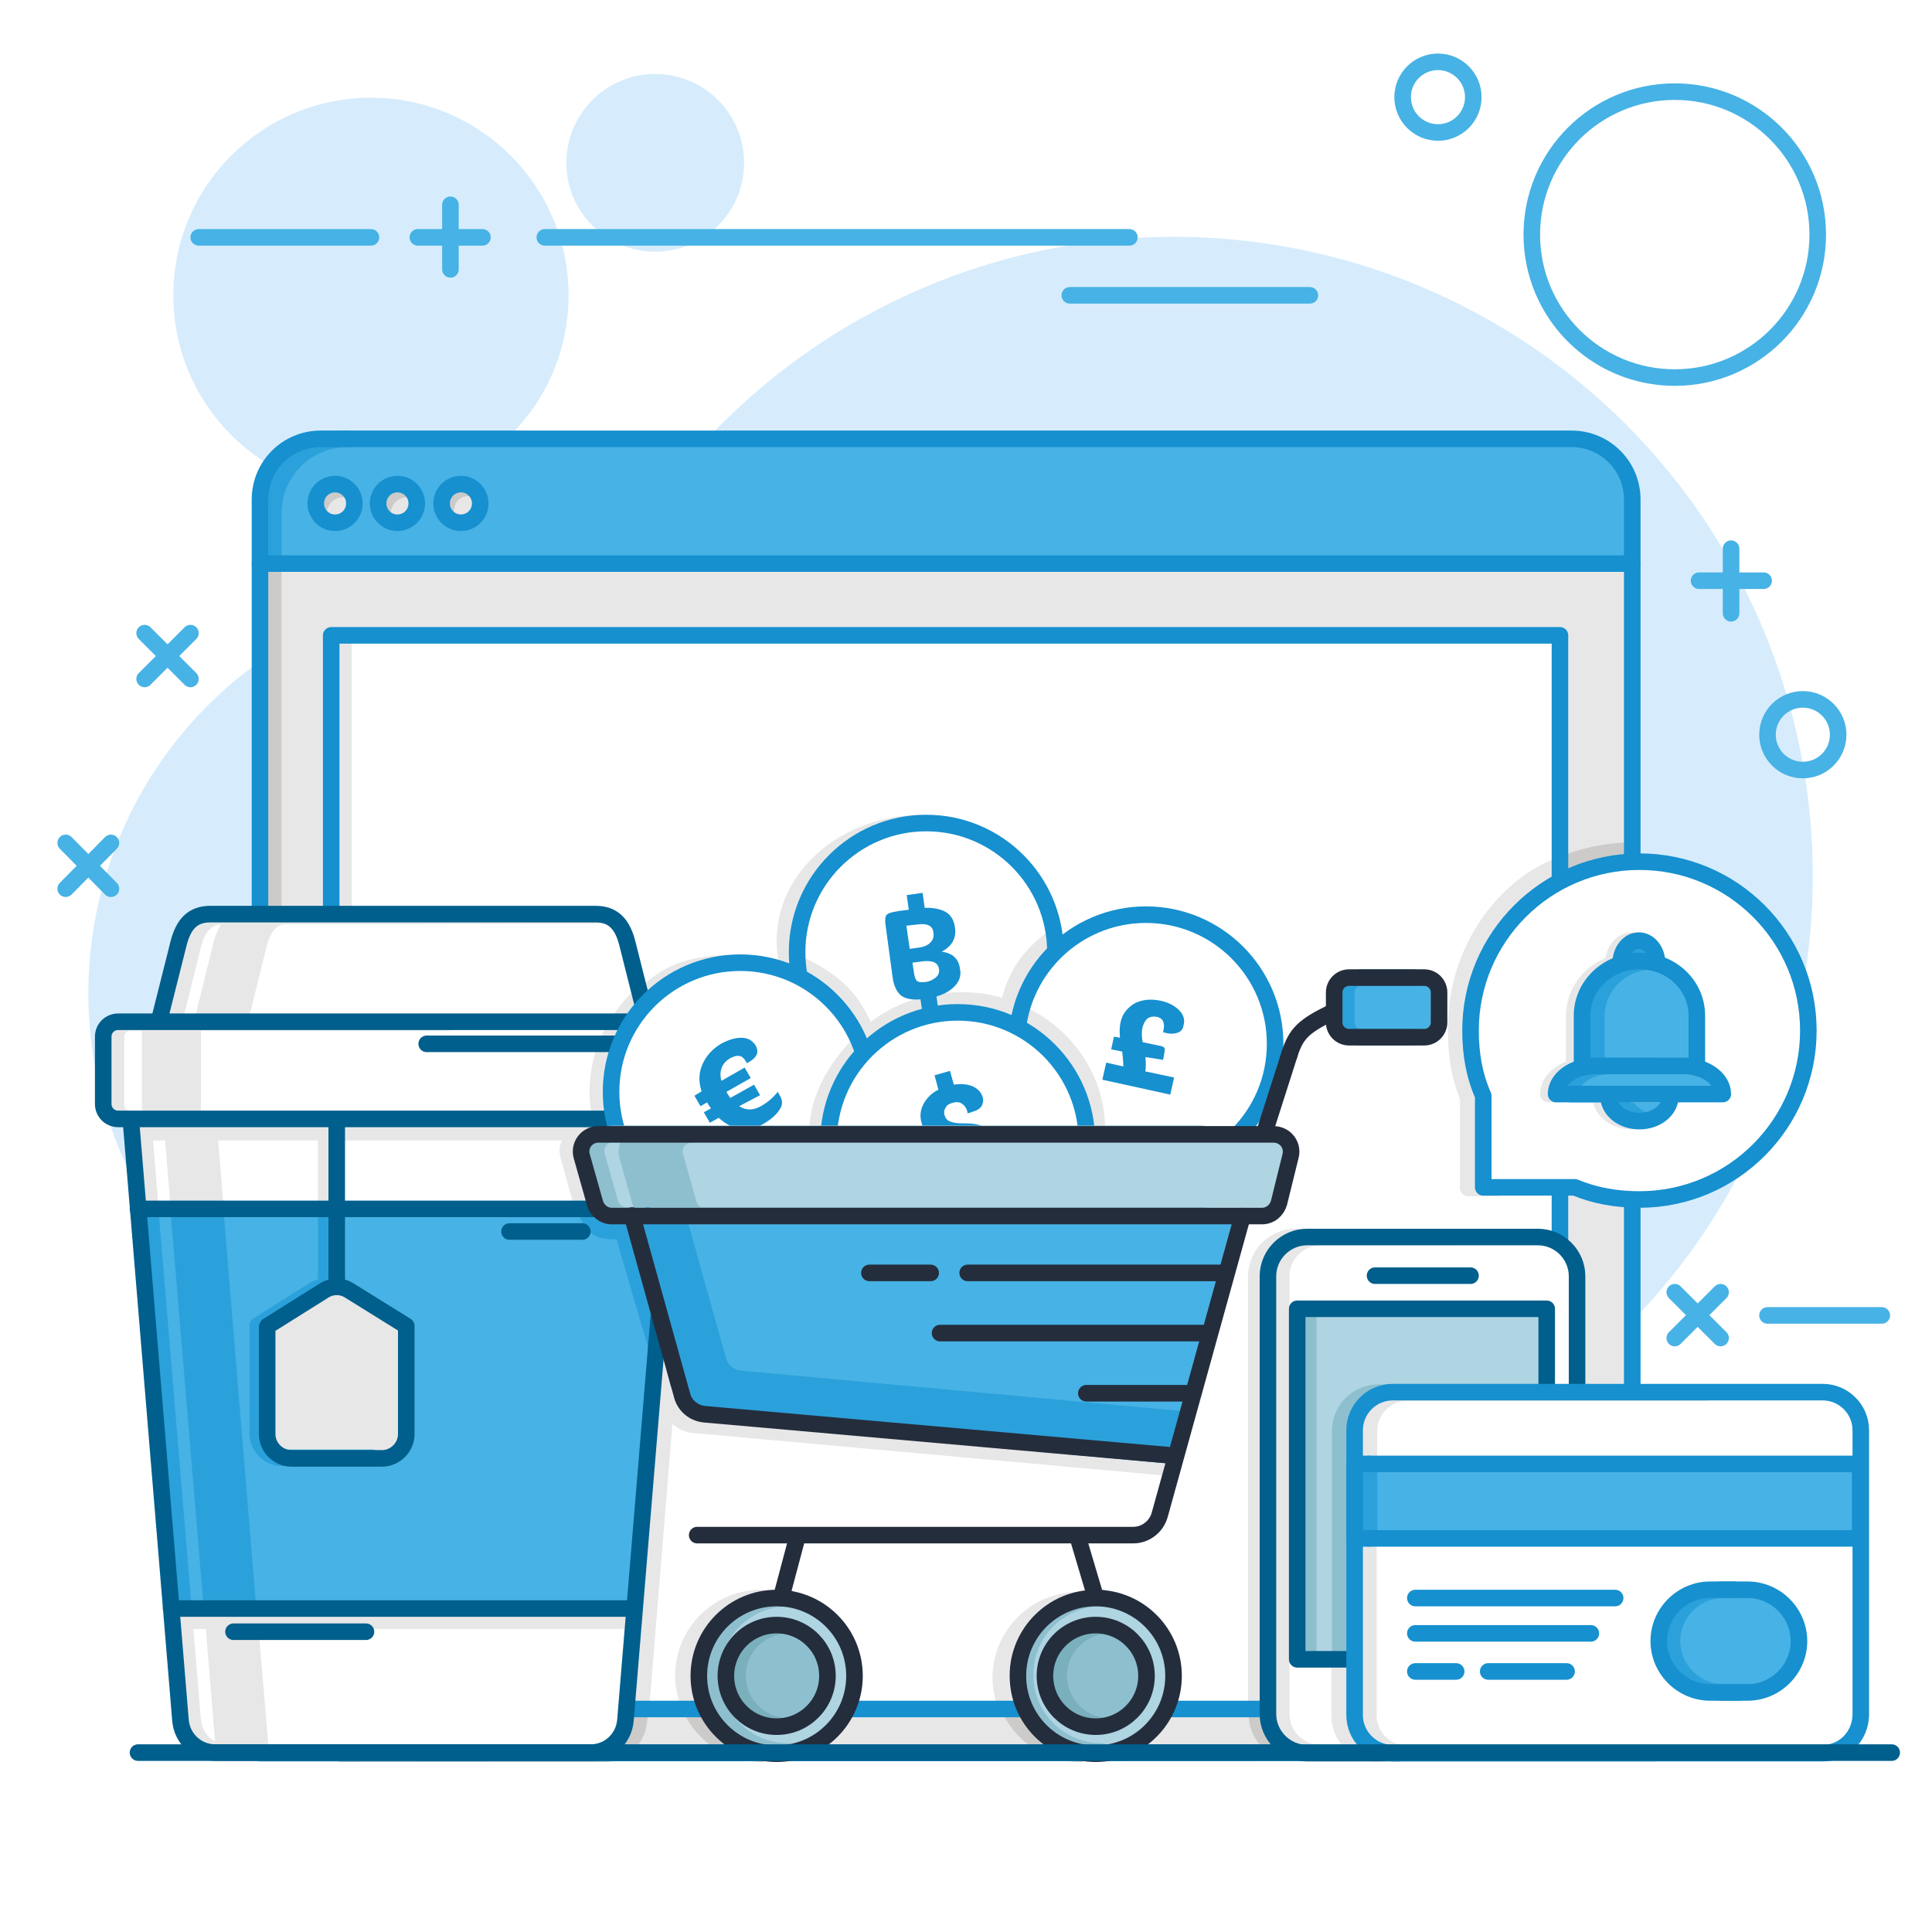 <svg viewBox="0 0 350 350" id="index-ico2" width="100%" height="100%">
<g id="фон">
<rect fill="#FFFFFF" width="350" height="350"></rect>
</g>
<g id="пятно">
<circle fill="#D6ECFC" cx="212.6" cy="158.7" r="115.8"></circle>
<circle fill="#D6ECFC" cx="89.8" cy="180" r="73.8"></circle>
<circle fill="#D6ECFC" cx="67.2" cy="53.5" r="35.8"></circle>
<circle fill="#D6ECFC" cx="118.7" cy="29.5" r="16.1"></circle>
</g>
<g id="элементы">
<line fill="none" stroke="#47B2E5" stroke-width="3" stroke-linecap="round" stroke-linejoin="round" stroke-miterlimit="10" x1="303.4" y1="234.1" x2="311.7" y2="242.4"></line>
<line fill="none" stroke="#47B2E5" stroke-width="3" stroke-linecap="round" stroke-linejoin="round" stroke-miterlimit="10" x1="303.4" y1="242.4" x2="311.7" y2="234.1"></line>
<line fill="none" stroke="#47B2E5" stroke-width="3" stroke-linecap="round" stroke-linejoin="round" stroke-miterlimit="10" x1="320.2" y1="238.3" x2="340.9" y2="238.3"></line>
<circle fill="none" stroke="#47B2E5" stroke-width="3" stroke-linecap="round" stroke-linejoin="round" stroke-miterlimit="10" cx="326.6" cy="133.1" r="6.4"></circle>
<circle fill="none" stroke="#47B2E5" stroke-width="3" stroke-linecap="round" stroke-linejoin="round" stroke-miterlimit="10" cx="260.5" cy="17.6" r="6.4"></circle>
<line fill="none" stroke="#47B2E5" stroke-width="3" stroke-linecap="round" stroke-linejoin="round" stroke-miterlimit="10" x1="87.4" y1="43" x2="75.7" y2="43"></line>
<line fill="none" stroke="#47B2E5" stroke-width="3" stroke-linecap="round" stroke-linejoin="round" stroke-miterlimit="10" x1="81.6" y1="48.8" x2="81.6" y2="37.1"></line>
<line fill="none" stroke="#47B2E5" stroke-width="3" stroke-linecap="round" stroke-linejoin="round" stroke-miterlimit="10" x1="319.5" y1="105.2" x2="307.8" y2="105.2"></line>
<line fill="none" stroke="#47B2E5" stroke-width="3" stroke-linecap="round" stroke-linejoin="round" stroke-miterlimit="10" x1="313.6" y1="111.1" x2="313.6" y2="99.4"></line>
<line fill="none" stroke="#47B2E5" stroke-width="3" stroke-linecap="round" stroke-linejoin="round" stroke-miterlimit="10" x1="67.2" y1="43" x2="36" y2="43"></line>
<line fill="none" stroke="#47B2E5" stroke-width="3" stroke-linecap="round" stroke-linejoin="round" stroke-miterlimit="10" x1="98.7" y1="43" x2="204.6" y2="43"></line>
<line fill="none" stroke="#47B2E5" stroke-width="3" stroke-linecap="round" stroke-linejoin="round" stroke-miterlimit="10" x1="193.8" y1="53.5" x2="237.3" y2="53.5"></line>
<line fill="none" stroke="#47B2E5" stroke-width="3" stroke-linecap="round" stroke-linejoin="round" stroke-miterlimit="10" x1="11.9" y1="152.7" x2="20.1" y2="161"></line>
<line fill="none" stroke="#47B2E5" stroke-width="3" stroke-linecap="round" stroke-linejoin="round" stroke-miterlimit="10" x1="11.9" y1="161" x2="20.1" y2="152.7"></line>
<line fill="none" stroke="#47B2E5" stroke-width="3" stroke-linecap="round" stroke-linejoin="round" stroke-miterlimit="10" x1="26.2" y1="114.7" x2="34.5" y2="123"></line>
<line fill="none" stroke="#47B2E5" stroke-width="3" stroke-linecap="round" stroke-linejoin="round" stroke-miterlimit="10" x1="26.2" y1="123" x2="34.5" y2="114.7"></line>
<circle fill="none" stroke="#47B2E5" stroke-width="3" stroke-linecap="round" stroke-linejoin="round" stroke-miterlimit="10" cx="303.4" cy="42.5" r="25.9"></circle>
</g>
<g id="страница_цвет">
<path fill="#FFFFFF" d="M295.6,317.2l-248.6,0.1V90.1c0-6.1,4.9-11,11-11h226.6c6.1,0,11,4.9,11,11V317.2z"></path>
<polygon fill="#47B2E5" points="63.2,79.1 52.5,81.2 48.3,83.9 47.1,92.8 47.1,102.1 295.6,102.1 295.6,86.3 292.2,82.2
		287.4,79.5 282.6,79.5 	"></polygon>
<circle fill="#E8E7E8" cx="60.7" cy="91.2" r="3.8"></circle>
<circle fill="#E8E7E8" cx="72" cy="91.2" r="3.8"></circle>
<circle fill="#E8E7E8" cx="83.5" cy="91.2" r="3.8"></circle>
<rect x="47.1" y="102.1" fill="#E8E7E8" width="248.6" height="215.1"></rect>
<rect x="60.7" y="115.1" fill="#FFFFFF" width="221.9" height="194.9"></rect>
<line fill="none" stroke="#CCCBC9" stroke-width="3" stroke-linecap="round" stroke-linejoin="round" stroke-miterlimit="10" x1="49.5" y1="165.3" x2="49.5" y2="102.5"></line>
<line fill="none" stroke="#2BA1DB" stroke-width="3" stroke-linecap="round" stroke-linejoin="round" stroke-miterlimit="10" x1="49.5" y1="100.8" x2="49.5" y2="93"></line>
<path fill="none" stroke="#2BA1DB" stroke-width="3" stroke-linecap="round" stroke-linejoin="round" stroke-miterlimit="10" d="
		M49.5,93c0-7.5,6-13.5,13.5-13.5"></path>
<path fill="none" stroke="#CCCBC9" stroke-width="3" stroke-linecap="round" stroke-linejoin="round" stroke-miterlimit="10" d="
		M57.7,93c0-2.4,2-4.4,4.4-4.4"></path>
<path fill="none" stroke="#CCCBC9" stroke-width="3" stroke-linecap="round" stroke-linejoin="round" stroke-miterlimit="10" d="
		M69.3,93c0-2.4,2-4.4,4.4-4.4"></path>
<path fill="none" stroke="#CCCBC9" stroke-width="3" stroke-linecap="round" stroke-linejoin="round" stroke-miterlimit="10" d="
		M80.8,92.3c0-2.2,1.8-3.9,3.9-3.9"></path>
<line fill="none" stroke="#E8E7E8" stroke-width="3" stroke-linecap="round" stroke-linejoin="round" stroke-miterlimit="10" x1="62.2" y1="115.1" x2="62.2" y2="165.3"></line>
<path fill="none" stroke="#E8E7E8" stroke-width="3" stroke-linecap="round" stroke-linejoin="round" stroke-miterlimit="10" d="
		M227.6,309v-77.8c0-3.9,3.2-7.1,7.1-7.1h25.9"></path>
<path fill="none" stroke="#CCCBC9" stroke-width="3" stroke-linecap="round" stroke-linejoin="round" stroke-miterlimit="10" d="
		M231.5,316.8c-2.3-1.2-3.8-3.6-3.8-6.3"></path>
<path fill="none" stroke="#E8E7E8" stroke-width="3" stroke-linecap="round" stroke-linejoin="round" stroke-miterlimit="10" d="
		M211,265.8l-85.4-7.7c-1.9-0.2-3.5-1.5-4-3.3l-2.2-7.9"></path>
<path fill="none" stroke="#E8E7E8" stroke-width="3" stroke-linecap="round" stroke-linejoin="round" stroke-miterlimit="10" d="
		M124.8,308.7c-0.6-1.6-1-3.3-1-5.1c0-7.8,6.3-14.1,14.1-14.1"></path>
<path fill="none" stroke="#E8E7E8" stroke-width="3" stroke-linecap="round" stroke-linejoin="round" stroke-miterlimit="10" d="
		M182.3,309.1c-0.6-1.6-1-3.3-1-5.1c0-7.8,6.3-14.1,14.1-14.1"></path>
<path fill="none" stroke="#CCCBC9" stroke-width="3" stroke-linecap="round" stroke-linejoin="round" stroke-miterlimit="10" d="
		M138,317.7c-5.7,0-10.5-3.3-12.8-8.1"></path>
<path fill="none" stroke="#CCCBC9" stroke-width="3" stroke-linecap="round" stroke-linejoin="round" stroke-miterlimit="10" d="
		M195.7,317.7c-5.5,0-10.2-3.1-12.5-7.6"></path>
<path fill="none" stroke="#E8E7E8" stroke-width="3" stroke-linecap="round" stroke-linejoin="round" stroke-miterlimit="10" d="
		M116.2,180.8c5-5.1,9.7-6.4,18-6.3"></path>
<path fill="none" stroke="#E8E7E8" stroke-width="3" stroke-linecap="round" stroke-linejoin="round" stroke-miterlimit="10" d="
		M142.2,170.4c0,3,0.6,5.4,1.4,5.4"></path>
<path fill="none" stroke="#E8E7E8" stroke-width="3" stroke-linecap="round" stroke-linejoin="round" stroke-miterlimit="10" d="
		M142.2,170.4c0-11.8,11.2-21.3,25-21.3"></path>
<line fill="none" stroke="#E8E7E8" stroke-width="3" stroke-linecap="round" stroke-linejoin="round" stroke-miterlimit="10" x1="271.1" y1="215.2" x2="266" y2="215.2"></line>
<line fill="none" stroke="#E8E7E8" stroke-width="3" stroke-linecap="round" stroke-linejoin="round" stroke-miterlimit="10" x1="266" y1="215.2" x2="266" y2="199"></line>
<path fill="none" stroke="#E8E7E8" stroke-width="3" stroke-linecap="round" stroke-linejoin="round" stroke-miterlimit="10" d="
		M263.8,186.1c0,7.1,1.1,9.6,2.2,12.9"></path>
<path fill="none" stroke="#E8E7E8" stroke-width="3" stroke-linecap="round" stroke-linejoin="round" stroke-miterlimit="10" d="
		M263.8,186.1c0-14.2,9-25.4,18.1-29"></path>
<path fill="none" stroke="#CCCBC9" stroke-width="3" stroke-linecap="round" stroke-linejoin="round" stroke-miterlimit="10" d="
		M283.1,156.7c2.1-1.1,7.4-2.6,12.6-2.6"></path>
<line fill="none" stroke="#E8E7E8" stroke-width="3" stroke-linecap="round" stroke-linejoin="round" stroke-miterlimit="10" x1="120.8" y1="252" x2="116.1" y2="309.5"></line>
<path fill="none" stroke="#CCCBC9" stroke-width="3" stroke-linecap="round" stroke-linejoin="round" stroke-miterlimit="10" d="
		M61.7,317.7h13.7h34c3.3,0,6-2.5,6.3-5.8l0.3-1.9"></path>
</g>
<g id="страница">
<path fill="none" stroke="#1690CF" stroke-width="3" stroke-linecap="round" stroke-linejoin="round" stroke-miterlimit="10" d="
		M295.7,317.5l-248.6,0.1V90.5c0-6.1,4.9-11,11-11h226.6c6.1,0,11,4.9,11,11V317.5z"></path>
<line fill="none" stroke="#1690CF" stroke-width="3" stroke-linecap="round" stroke-linejoin="round" stroke-miterlimit="10" x1="47.1" y1="102.1" x2="295.7" y2="102.1"></line>
<circle fill="none" stroke="#1690CF" stroke-width="3" stroke-linecap="round" stroke-linejoin="round" stroke-miterlimit="10" cx="60.7" cy="91.2" r="3.5"></circle>
<circle fill="none" stroke="#1690CF" stroke-width="3" stroke-linecap="round" stroke-linejoin="round" stroke-miterlimit="10" cx="72" cy="91.2" r="3.5"></circle>
<circle fill="none" stroke="#1690CF" stroke-width="3" stroke-linecap="round" stroke-linejoin="round" stroke-miterlimit="10" cx="83.5" cy="91.2" r="3.5"></circle>
<rect x="60" y="115.1" fill="none" stroke="#1690CF" stroke-width="3" stroke-linecap="round" stroke-linejoin="round" stroke-miterlimit="10" width="222.6" height="194.5"></rect>
</g>
<g id="стакан_цвет">
<path fill="#FFFFFF" d="M125.7,202.7H21.4c-1.5,0-2.7-1.2-2.7-2.7v-12.2c0-1.5,1.2-2.7,2.7-2.7h104.4c1.5,0,2.7,1.2,2.7,2.7v12.2
		C128.5,201.4,127.2,202.7,125.7,202.7z"></path>
<path fill="#FFFFFF" d="M28.8,184.7l3.5-13.9c0.9-3.7,2.6-5.5,5.8-5.5H73h34.9c3.2,0,4.9,1.8,5.8,5.5l3.5,13.9"></path>
<path fill="#FFFFFF" d="M23.7,202.7l9,108.9c0.3,3.3,3,5.8,6.3,5.8h34h34c3.3,0,6-2.5,6.3-5.8l9-108.9"></path>
<polyline fill="#47B2E5" points="25,221.2 25.8,218.9 119.2,218.8 120.8,221.2 115.1,290.3 112.8,291.6 32.3,291.6 30.5,288.8
		25,221.2 	"></polyline>
<polygon fill="#E8E7E8" points="50.2,239.1 48.5,241.2 48.5,260.4 49.8,262.4 54.2,264.4 70.5,263.8 72.5,262.8 73.6,259.8
		73,239.5 61,232.8 	"></polygon>
<path fill="none" stroke="#E8E7E8" stroke-width="3" stroke-linecap="round" stroke-linejoin="round" stroke-miterlimit="10" d="
		M31.7,184.3l3.2-12.9c0.9-3.7,2.6-5.5,5.8-5.5h34.9l33.4-0.1"></path>
<path fill="#E8E7E8" stroke="#E8E7E8" stroke-width="3" stroke-linecap="round" stroke-linejoin="round" stroke-miterlimit="10" d="
		M52.6,165.8c-3.2,0-4.9,1.8-5.8,5.5l-3.2,12.9h-6.7l3.2-12.9c0.9-3.7,2.6-5.5,5.8-5.5"></path>
<path fill="none" stroke="#E8E7E8" stroke-width="3" stroke-linecap="round" stroke-linejoin="round" stroke-miterlimit="10" d="
		M81.2,202.7l-57.5,0.1c-1.5,0-2.7-1.2-2.7-2.7v-12.2c0-1.5,1.2-2.7,2.7-2.7h57.5"></path>
<path fill="none" stroke="#E8E7E8" stroke-width="3" stroke-linecap="round" stroke-linejoin="round" stroke-miterlimit="10" d="
		M33.3,292.4l1.6,19.3c0.3,3.3,3,5.8,6.3,5.8h34"></path>
<line fill="none" stroke="#E8E7E8" stroke-width="3" stroke-linecap="round" stroke-linejoin="round" stroke-miterlimit="10" x1="25.9" y1="202.8" x2="27.2" y2="218.5"></line>
<polyline fill="#E8E7E8" stroke="#E8E7E8" stroke-width="3" stroke-linecap="round" stroke-linejoin="round" stroke-miterlimit="10" points="
		45.1,292.4 47.2,317.2 40.6,317.2 38.5,291.4 	"></polyline>
<polyline fill="#E8E7E8" stroke="#E8E7E8" stroke-width="3" stroke-linecap="round" stroke-linejoin="round" stroke-miterlimit="10" points="
		39,218.5 37.7,202.8 31.1,202.8 32.4,218.5 	"></polyline>
<polyline fill="#2BA1DB" stroke="#2BA1DB" stroke-width="3" stroke-linecap="round" stroke-linejoin="round" stroke-miterlimit="10" points="
		44.9,291.1 39,219.5 32.4,219.5 38.4,291.1 	"></polyline>
<line fill="none" stroke="#2BA1DB" stroke-width="3" stroke-linecap="round" stroke-linejoin="round" stroke-miterlimit="10" x1="27.2" y1="219.1" x2="33.2" y2="291.1"></line>
<path fill="none" stroke="#2BA1DB" stroke-width="3" stroke-linecap="round" stroke-linejoin="round" stroke-miterlimit="10" d="
		M67.4,264.1H51.1c-2.4,0-4.4-2-4.4-4.4v-19.4"></path>
<path fill="none" stroke="#2BA1DB" stroke-width="3" stroke-linecap="round" stroke-linejoin="round" stroke-miterlimit="10" d="
		M46.7,240.1l10.2-6.4c1-0.6,2.2-0.8,3.3-0.6"></path>
<line fill="none" stroke="#2BA1DB" stroke-width="3" stroke-linecap="round" stroke-linejoin="round" stroke-miterlimit="10" x1="59.1" y1="232.8" x2="59.1" y2="219.5"></line>
<line fill="none" stroke="#E8E7E8" stroke-width="3" stroke-linecap="round" stroke-linejoin="round" stroke-miterlimit="10" x1="59.1" y1="218.5" x2="59.1" y2="202.8"></line>
<line fill="none" stroke="#E8E7E8" stroke-width="3" stroke-linecap="round" stroke-linejoin="round" stroke-miterlimit="10" x1="24.2" y1="205.1" x2="107" y2="205.1"></line>
<line fill="none" stroke="#E8E7E8" stroke-width="3" stroke-linecap="round" stroke-linejoin="round" stroke-miterlimit="10" x1="32" y1="293.6" x2="114.5" y2="293.6"></line>
<path fill="none" stroke="#E8E7E8" stroke-width="3" stroke-linecap="round" stroke-linejoin="round" stroke-miterlimit="10" d="
		M109.4,204.8c-0.7-2.2-1.1-4.5-1.1-7c0-6.7,2.9-12.8,7.4-17.1"></path>
<path fill="none" stroke="#E8E7E8" stroke-width="3" stroke-linecap="round" stroke-linejoin="round" stroke-miterlimit="10" d="
		M114.1,205.4H106c-2.1,0-3.6,2-3,4l2.4,8.5"></path>
<path fill="none" stroke="#2BA1DB" stroke-width="3" stroke-linecap="round" stroke-linejoin="round" stroke-miterlimit="10" d="
		M119,244.2l-6.2-21.2h-1.8c-2.7,0-3.7-0.9-4.8-3.6"></path>
<polyline fill="#E8E7E8" stroke="#E8E7E8" stroke-width="3" stroke-linecap="round" stroke-linejoin="round" stroke-miterlimit="10" points="
		34.9,185.5 34.9,202.2 27.2,201.8 27.2,186 	"></polyline>
</g>
<g id="стакан">
<path fill="none" stroke="#005F8C" stroke-width="3" stroke-linecap="round" stroke-linejoin="round" stroke-miterlimit="10" d="
		M125.7,202.7H21.4c-1.5,0-2.7-1.2-2.7-2.7v-12.2c0-1.5,1.2-2.7,2.7-2.7h104.4c1.5,0,2.7,1.2,2.7,2.7V200
		C128.5,201.5,127.2,202.7,125.7,202.7z"></path>
<path fill="none" stroke="#005F8C" stroke-width="3" stroke-linecap="round" stroke-linejoin="round" stroke-miterlimit="10" d="
		M28.8,185l3.5-13.9c0.9-3.7,2.6-5.5,5.8-5.5H73h34.9c3.2,0,4.9,1.8,5.8,5.5l3.5,13.9"></path>
<path fill="none" stroke="#005F8C" stroke-width="3" stroke-linecap="round" stroke-linejoin="round" stroke-miterlimit="10" d="
		M23.7,202.8l9,108.9c0.3,3.3,3,5.8,6.3,5.8h34h34c3.3,0,6-2.5,6.3-5.8l9-108.9"></path>
<line fill="none" stroke="#005F8C" stroke-width="3" stroke-linecap="round" stroke-linejoin="round" stroke-miterlimit="10" x1="25" y1="219" x2="121.1" y2="219"></line>
<line fill="none" stroke="#005F8C" stroke-width="3" stroke-linecap="round" stroke-linejoin="round" stroke-miterlimit="10" x1="31" y1="291.4" x2="114.5" y2="291.4"></line>
<line fill="none" stroke="#005F8C" stroke-width="3" stroke-linecap="round" stroke-linejoin="round" stroke-miterlimit="10" x1="61" y1="202.8" x2="61" y2="232.5"></line>
<path fill="none" stroke="#005F8C" stroke-width="3" stroke-linecap="round" stroke-linejoin="round" stroke-miterlimit="10" d="
		M48.5,240.2l10.2-6.4c1.4-0.9,3.2-0.9,4.6,0l10.3,6.4v0.2v19.4c0,2.4-2,4.4-4.4,4.4H52.8c-2.4,0-4.4-2-4.4-4.4v-19.4"></path>
<line fill="none" stroke="#005F8C" stroke-width="3" stroke-linecap="round" stroke-linejoin="round" stroke-miterlimit="10" x1="77.3" y1="189.1" x2="119.8" y2="189.1"></line>
<line fill="none" stroke="#005F8C" stroke-width="3" stroke-linecap="round" stroke-linejoin="round" stroke-miterlimit="10" x1="92.3" y1="223.1" x2="105.5" y2="223.1"></line>
<line fill="none" stroke="#005F8C" stroke-width="3" stroke-linecap="round" stroke-linejoin="round" stroke-miterlimit="10" x1="42.3" y1="295.6" x2="66.3" y2="295.6"></line>
</g>
<g id="монеты">
<circle fill="#FFFFFF" cx="167.8" cy="172.5" r="23.4"></circle>
<path fill="none" stroke="#E8E7E8" stroke-width="3" stroke-linecap="round" stroke-linejoin="round" stroke-miterlimit="10" d="
		M156.1,188.7c6.7-7.5,19.5-9.5,28.1-5.3"></path>
<path fill="none" stroke="#E8E7E8" stroke-width="3" stroke-linecap="round" stroke-linejoin="round" stroke-miterlimit="10" d="
		M157.5,188.7c-2.5-7.5-6-10.6-12.1-13.7"></path>
<path fill="none" stroke="#E8E7E8" stroke-width="3" stroke-linecap="round" stroke-linejoin="round" stroke-miterlimit="10" d="
		M182.1,185c1.4-8.3,4.2-11.5,8.4-14.9"></path>
<circle fill="none" stroke="#1690CF" stroke-width="3" stroke-linecap="round" stroke-linejoin="round" stroke-miterlimit="10" cx="167.8" cy="172.5" r="23.4"></circle>
<g>
<g>
<path fill="#1690CF" d="M166.3,179.7c0,0.1,0,0.2,0,0.3c0.1,0,0.2,0,0.3,0l0.5,3.4l2.9-0.4l-0.5-3.6c0.1,0,0.1-0.1,0.2-0.1
				L166.3,179.7z"></path>
</g>
<g>
<rect x="164.4" y="161.9" transform="matrix(0.991 -0.138 0.138 0.991 -20.998 24.397)" fill="#1690CF" width="2.9" height="4"></rect>
</g>
<g>
<path fill="#1690CF" d="M172.7,178.9c-1.1,1-2.5,1.6-4.4,1.9l-1.2,0.2c-1.7,0.2-2.9,0-3.8-0.6c-0.8-0.6-1.4-1.8-1.6-3.4l-1.3-9.6
				c-0.1-1,0-1.6,0.4-1.8c0.4-0.3,1.4-0.5,3.1-0.7l2.5-0.3c1.8-0.3,3.3-0.1,4.5,0.4c1.2,0.5,1.9,1.5,2.1,3c0.3,1.9-0.5,3.4-2.4,4.4
				c2,0.3,3.1,1.3,3.3,3.1C174.2,176.7,173.8,177.9,172.7,178.9z M166,167.5l-1.8,0.2l0.6,4.2l1.4-0.2c1-0.1,1.8-0.4,2.3-0.9
				c0.5-0.5,0.7-1,0.6-1.8C169,167.7,168,167.2,166,167.5z M166.8,174.2l-1.5,0.2l0.3,2c0.1,0.6,0.3,1.1,0.5,1.3
				c0.3,0.2,0.7,0.3,1.3,0.2l0.3,0c0.7-0.1,1.3-0.4,1.8-0.8c0.5-0.4,0.7-0.9,0.6-1.6C169.9,174.3,168.8,173.9,166.8,174.2z"></path>
</g>
</g>
<circle fill="#FFFFFF" cx="134.1" cy="197.8" r="23.4"></circle>
<path fill="none" stroke="#E8E7E8" stroke-width="3" stroke-linecap="round" stroke-linejoin="round" stroke-miterlimit="10" d="
		M148.1,205.1c0-6.5,4-12.5,8-16.4"></path>
<circle fill="#FFFFFF" cx="207.6" cy="189.5" r="23.4"></circle>
<path fill="none" stroke="#E8E7E8" stroke-width="3" stroke-linecap="round" stroke-linejoin="round" stroke-miterlimit="10" d="
		M198.7,204.6c0-10.5-7.2-18.3-14.5-21.2"></path>
<circle fill="none" stroke="#1690CF" stroke-width="3" stroke-linecap="round" stroke-linejoin="round" stroke-miterlimit="10" cx="134.1" cy="197.8" r="23.4"></circle>
<circle fill="none" stroke="#1690CF" stroke-width="3" stroke-linecap="round" stroke-linejoin="round" stroke-miterlimit="10" cx="207.6" cy="189.1" r="23.4"></circle>
<circle fill="#FFFFFF" cx="173.5" cy="206.8" r="23.4"></circle>
<g>
<path fill="#1690CF" d="M133.9,200.4c1.3,0.8,2.6,0.8,4.1-0.1c1.2-0.7,2.1-1.5,2.9-2.5l0.5,0.9c0.4,0.8,0.4,1.6-0.3,2.5
			c-0.6,0.9-1.6,1.7-2.8,2.4c-1.4,0.8-2.8,1.1-4.2,0.9c-1.4-0.2-2.7-0.9-3.9-2l-1.6,0.9l-1.1-1.9l1.3-0.7c-0.2-0.3-0.5-0.7-0.7-1.1
			l-1.2,0.7l-1.1-1.9l1.3-0.8c-0.6-1.8-0.5-3.5,0.2-5c0.7-1.5,1.8-2.7,3.3-3.6c1.3-0.7,2.5-1.1,3.7-1.1c1.2,0,2,0.5,2.6,1.4
			c0.6,1.1,0.3,2-0.9,2.8l-0.7,0.4l-0.3-0.5c-0.3-0.5-0.7-0.8-1.1-0.8c-0.5-0.1-1,0.1-1.6,0.4c-0.7,0.4-1.2,0.9-1.5,1.6
			c-0.3,0.7-0.4,1.5-0.1,2.5l4.2-2.4l1.1,1.9l-4.4,2.5c0.2,0.4,0.5,0.8,0.7,1.1l4.3-2.4l1.1,1.9L133.9,200.4z"></path>
</g>
<g>
<path fill="#1690CF" d="M175,215.5l-0.7-2.5c-2.6,0.5-4.1,0-4.6-1.8l-0.3-1c1.4,0.2,2.8,0.2,4.2-0.2c1.6-0.4,2.2-1.1,2-1.9
			c-0.1-0.3-0.3-0.5-0.7-0.6c-0.4-0.1-0.9-0.2-1.4-0.2c-0.5,0-1.1,0-1.8-0.1c-0.7-0.1-1.3-0.2-1.9-0.4c-0.6-0.2-1.1-0.5-1.7-1.1
			s-0.9-1.2-1.1-2.1c-0.4-1.3-0.3-2.5,0.3-3.6c0.6-1.1,1.5-2,2.7-2.6l-0.7-2.6l2.8-0.8l0.7,2.5c1.3-0.2,2.5-0.1,3.4,0.3
			c0.9,0.4,1.5,1,1.8,1.9c0.2,0.6,0.1,1.2-0.2,1.7c-0.3,0.5-0.9,0.8-1.6,1l-0.9,0.3l-0.1-0.5c-0.2-0.6-0.5-1-1-1.3
			c-0.5-0.3-1-0.3-1.7-0.1c-0.6,0.2-1,0.4-1.2,0.9c-0.3,0.4-0.3,0.9-0.2,1.3c0.2,0.6,0.5,1,1.1,1.2c0.6,0.2,1.2,0.3,2,0.3
			c0.7,0,1.5,0,2.2,0.1c0.8,0.1,1.5,0.3,2.1,0.8c0.7,0.5,1.1,1.2,1.4,2.2c0.3,1.2,0.2,2.2-0.3,3.2c-0.5,1-1.4,1.8-2.5,2.3l0.7,2.6
			L175,215.5z"></path>
</g>
<g>
<path fill="#1690CF" d="M207.5,191.5c0.1,0.9,0.1,1.8,0,2.6l5.2,1.1l-0.7,3.1l-12.3-2.7l0.7-3.1l3.1,0.7c0-0.8-0.1-1.7-0.2-2.7
			l-2-0.4l0.5-2.3l1.1,0.2c-0.1-1-0.1-1.9,0.1-2.8c0.3-1.5,1.2-2.6,2.5-3.4c1.3-0.7,2.9-0.9,4.8-0.5c1.4,0.3,2.5,0.9,3.3,1.7
			c0.8,0.8,1.1,1.7,0.8,2.8c-0.1,0.7-0.5,1.1-1.1,1.3c-0.6,0.2-1.2,0.2-1.8,0.1l-0.8-0.2l0.1-0.5c0.1-0.6,0.1-1-0.1-1.5
			c-0.2-0.4-0.6-0.7-1.2-0.8c-0.6-0.1-1.2,0-1.6,0.3c-0.4,0.3-0.7,0.9-0.9,1.5c-0.2,0.8-0.2,1.7,0,2.8l3.3,0.7
			c0.5,0.1,0.7,0.3,0.7,0.6c0,0.3-0.1,1-0.3,1.9L207.5,191.5z"></path>
</g>
<circle fill="none" stroke="#1690CF" stroke-width="3" stroke-linecap="round" stroke-linejoin="round" stroke-miterlimit="10" cx="173.5" cy="206.8" r="23.4"></circle>
</g>
<g id="корзина_цвет">
<path fill="#FFFFFF" d="M110.8,220.3h117.8c1.5,0,2.7-1,3.1-2.4l2.1-8.5c0.5-2-1-3.9-3.1-3.9H108.4c-2.1,0-3.6,2-3,4l2.4,8.5
		C108.2,219.3,109.4,220.3,110.8,220.3z"></path>
<path fill="#AFD4E2" d="M110.8,220.3h117.8c1.5,0,2.7-1,3.1-2.4l2.1-8.5c0.5-2-1-3.9-3.1-3.9H108.4c-2.1,0-3.6,2-3,4l2.4,8.5
		C108.2,219.3,109.4,220.3,110.8,220.3z"></path>
<path fill="#FFFFFF" d="M212.6,263.7l-85-7.5c-1.9-0.2-3.5-1.5-4-3.3l-9.1-32.7h110.6L212.6,263.7z"></path>
<path fill="#47B2E5" d="M212.8,263.7l-85-7.5c-1.9-0.2-3.5-1.5-4-3.3l-9.1-32.7h110.6L212.8,263.7z"></path>
<circle fill="#FFFFFF" cx="140.4" cy="303.6" r="14.1"></circle>
<circle fill="#AFD4E2" cx="140.7" cy="303.6" r="14.1"></circle>
<circle fill="#FFFFFF" cx="198.1" cy="303.6" r="14.1"></circle>
<circle fill="#AFD4E2" cx="198.6" cy="303.6" r="14.1"></circle>
<circle fill="#8EBFCE" cx="140.7" cy="303.6" r="9.2"></circle>
<circle fill="#8EBFCE" cx="198.4" cy="303.6" r="9.2"></circle>
<path fill="#47B2E5" d="M258,187.6h-13.6c-1.5,0-2.7-1.2-2.7-2.7v-5.4c0-1.5,1.2-2.7,2.7-2.7H258c1.5,0,2.7,1.2,2.7,2.7v5.4
		C260.7,186.4,259.5,187.6,258,187.6z"></path>
<path fill="none" stroke="#2BA1DB" stroke-width="3" stroke-linecap="round" stroke-linejoin="round" stroke-miterlimit="10" d="
		M256.1,187.9h-9.5c-1.5,0-2.7-1.2-2.7-2.7v-5.4c0-1.5,1.2-2.7,2.7-2.7h9.5"></path>
<path fill="none" stroke="#8EBFCE" stroke-width="3" stroke-linecap="round" stroke-linejoin="round" stroke-miterlimit="10" d="
		M217.7,205.4H111.1c-2.1,0-3.6,2-3,4l2.4,8.5c0.4,1.4,1.6,2.3,3,2.3h104.5"></path>
<path fill="#8EBFCE" stroke="#8EBFCE" stroke-width="3" stroke-linecap="round" stroke-linejoin="round" stroke-miterlimit="10" d="
		M127.7,220.3c-1.4,0-2.7-0.9-3-2.3l-2.4-8.5c-0.6-2,0.9-4,3-4l-8.6,0c-2.1,0-3.6,2-3,4l2.4,8.5c0.4,1.4,1.6,2.3,3,2.3"></path>
<path fill="none" stroke="#2BA1DB" stroke-width="3" stroke-linecap="round" stroke-linejoin="round" stroke-miterlimit="10" d="
		M212.6,263.7l-82.2-7.5c-1.9-0.2-3.5-1.5-4-3.3l-9.1-32.7"></path>
<path fill="none" stroke="#8EBFCE" stroke-width="3" stroke-linecap="round" stroke-linejoin="round" stroke-miterlimit="10" d="
		M142.8,317.3c-7.7,0-13.9-6.2-13.9-13.9c0-7.7,6.2-13.9,13.9-13.9"></path>
<path fill="none" stroke="#8EBFCE" stroke-width="3" stroke-linecap="round" stroke-linejoin="round" stroke-miterlimit="10" d="
		M199.6,317.3c-7.7,0-13.9-6.2-13.9-13.9c0-7.7,6.2-13.9,13.9-13.9"></path>
<path fill="none" stroke="#7AAFBC" stroke-width="3" stroke-linecap="round" stroke-linejoin="round" stroke-miterlimit="10" d="
		M141.2,312.6c-4.3-0.7-7.6-4.5-7.6-9c0-4.5,3.2-8.2,7.5-9"></path>
<path fill="none" stroke="#7AAFBC" stroke-width="3" stroke-linecap="round" stroke-linejoin="round" stroke-miterlimit="10" d="
		M199.4,312.6c-4.3-0.7-7.6-4.5-7.6-9c0-4.5,3.2-8.2,7.5-9"></path>
<path fill="#2BA1DB" stroke="#2BA1DB" stroke-width="3" stroke-linecap="round" stroke-linejoin="round" stroke-miterlimit="10" d="
		M122.9,250.5l2.9,5.1l86.8,8.1l1.2-6.6l-79.7-7.3c-1.9-0.2-3.5-1.5-4-3.3l-7.1-25.3h-7.4L122.9,250.5z"></path>
</g>
<g id="корзина">
<circle fill="none" stroke="#242D3C" stroke-width="3" stroke-linecap="round" stroke-linejoin="round" stroke-miterlimit="10" cx="140.7" cy="303.6" r="14.1"></circle>
<circle fill="none" stroke="#242D3C" stroke-width="3" stroke-linecap="round" stroke-linejoin="round" stroke-miterlimit="10" cx="198.5" cy="303.6" r="14.1"></circle>
<line fill="none" stroke="#242D3C" stroke-width="3" stroke-linecap="round" stroke-linejoin="round" stroke-miterlimit="10" x1="141.5" y1="289.5" x2="144.4" y2="278.6"></line>
<line fill="none" stroke="#242D3C" stroke-width="3" stroke-linecap="round" stroke-linejoin="round" stroke-miterlimit="10" x1="198.5" y1="289.4" x2="195.5" y2="279.3"></line>
<path fill="none" stroke="#242D3C" stroke-width="3" stroke-linecap="round" stroke-linejoin="round" stroke-miterlimit="10" d="
		M225.1,220.3l-15,54.1c-0.6,2.2-2.6,3.7-4.8,3.7h-79"></path>
<path fill="none" stroke="#242D3C" stroke-width="3" stroke-linecap="round" stroke-linejoin="round" stroke-miterlimit="10" d="
		M212.6,263.7l-85-7.5c-1.9-0.2-3.5-1.5-4-3.3l-9.1-32.7"></path>
<line fill="none" stroke="#242D3C" stroke-width="3" stroke-linecap="round" stroke-linejoin="round" stroke-miterlimit="10" x1="157.5" y1="230.6" x2="168.6" y2="230.6"></line>
<line fill="none" stroke="#242D3C" stroke-width="3" stroke-linecap="round" stroke-linejoin="round" stroke-miterlimit="10" x1="175.3" y1="230.6" x2="222.1" y2="230.6"></line>
<line fill="none" stroke="#242D3C" stroke-width="3" stroke-linecap="round" stroke-linejoin="round" stroke-miterlimit="10" x1="170.3" y1="241.5" x2="218.1" y2="241.5"></line>
<line fill="none" stroke="#242D3C" stroke-width="3" stroke-linecap="round" stroke-linejoin="round" stroke-miterlimit="10" x1="196.8" y1="252.4" x2="215.6" y2="252.4"></line>
<path fill="none" stroke="#242D3C" stroke-width="3" stroke-linecap="round" stroke-linejoin="round" stroke-miterlimit="10" d="
		M110.8,220.3h117.8c1.5,0,2.7-1,3.1-2.4l2.1-8.5c0.5-2-1-3.9-3.1-3.9H108.4c-2.1,0-3.6,2-3,4l2.4,8.5
		C108.2,219.3,109.4,220.3,110.8,220.3z"></path>
<line fill="none" stroke="#242D3C" stroke-width="3" stroke-linecap="round" stroke-linejoin="round" stroke-miterlimit="10" x1="229" y1="205.4" x2="233.6" y2="191"></line>
<path fill="none" stroke="#242D3C" stroke-width="3" stroke-linecap="round" stroke-linejoin="round" stroke-miterlimit="10" d="
		M258,187.9h-13.6c-1.5,0-2.7-1.2-2.7-2.7v-5.4c0-1.5,1.2-2.7,2.7-2.7H258c1.5,0,2.7,1.2,2.7,2.7v5.4
		C260.7,186.7,259.5,187.9,258,187.9z"></path>
<path fill="none" stroke="#242D3C" stroke-width="3" stroke-linecap="round" stroke-linejoin="round" stroke-miterlimit="10" d="
		M233.6,191c1.2-3.8,2.6-5.1,7.7-7.6"></path>
<circle fill="none" stroke="#242D3C" stroke-width="3" stroke-linecap="round" stroke-linejoin="round" stroke-miterlimit="10" cx="140.7" cy="303.6" r="9.2"></circle>
<circle fill="none" stroke="#242D3C" stroke-width="3" stroke-linecap="round" stroke-linejoin="round" stroke-miterlimit="10" cx="198.5" cy="303.6" r="9.2"></circle>
</g>
<g id="телефон_цвет">
<path fill="#FFFFFF" d="M268.7,198.5v16.6h16.6l0,0c3.6,1.5,7.5,2.2,11.7,2.2c16.9,0,30.6-13.7,30.6-30.6
		c0-16.9-13.7-30.6-30.6-30.6s-30.6,13.7-30.6,30.6C266.4,191,267.1,194.9,268.7,198.5"></path>
<path fill="none" stroke="#E8E7E8" stroke-width="3" stroke-linecap="round" stroke-linejoin="round" stroke-miterlimit="10" d="
		M295.6,174.1L295.6,174.1c-5.7,0-10.4,4.4-10.4,9.9v9.1"></path>
<path fill="none" stroke="#E8E7E8" stroke-width="3" stroke-linecap="round" stroke-linejoin="round" stroke-miterlimit="10" d="
		M295.6,170.4L295.6,170.4c-1.8,0-3.3,1.8-3.3,4.1"></path>
<path fill="none" stroke="#E8E7E8" stroke-width="3" stroke-linecap="round" stroke-linejoin="round" stroke-miterlimit="10" d="
		M295.6,198.2h-15.1c0-2.8,3.2-5.1,7.2-5.1h7.9"></path>
<path fill="none" stroke="#E8E7E8" stroke-width="3" stroke-linecap="round" stroke-linejoin="round" stroke-miterlimit="10" d="
		M295.6,203.1L295.6,203.1c-3.1,0-5.6-2-5.6-4.5"></path>
<path fill="#FFFFFF" d="M278.6,317.6h-41.8c-3.9,0-7.1-3.2-7.1-7.1v-79.3c0-3.9,3.2-7.1,7.1-7.1h41.8c3.9,0,7.1,3.2,7.1,7.1v79.3
		C285.6,314.4,282.5,317.6,278.6,317.6z"></path>
<rect x="234.8" y="237" fill="#AFD4E2" width="45.2" height="63.7"></rect>
<line fill="none" stroke="#8EBFCE" stroke-width="3" stroke-linecap="round" stroke-linejoin="round" stroke-miterlimit="10" x1="237" y1="237.1" x2="237" y2="299.6"></line>
<polygon fill="#47B2E5" points="286.3,193.4 282.4,196 282.4,198.6 291.6,198.9 292.9,201.9 296.3,203.4 299.7,202.7 303.4,198.4
		311.9,197.8 311.7,195.7 307,191.8 306.8,180.9 303.1,175.4 300.2,172.8 298.2,170.4 294.7,171.2 292.6,175 288.2,178.4
		286.6,183.9 	"></polygon>
<path fill="none" stroke="#E8E7E8" stroke-width="3" stroke-linecap="round" stroke-linejoin="round" stroke-miterlimit="10" d="
		M261.7,317.5l-22.5,0.1c-3.9,0-7.1-3.2-7.1-7.1v-79.3c0-3.9,3.2-7.1,7.1-7.1h24.6"></path>
<path fill="none" stroke="#2BA1DB" stroke-width="3" stroke-linecap="round" stroke-linejoin="round" stroke-miterlimit="10" d="
		M299.6,174.1L299.6,174.1c-5.7,0-10.4,4.4-10.4,9.9v9.1"></path>
<path fill="none" stroke="#2BA1DB" stroke-width="3" stroke-linecap="round" stroke-linejoin="round" stroke-miterlimit="10" d="
		M297.7,171.1c-0.9,0.7-1.4,2-1.4,3.4"></path>
<path fill="none" stroke="#2BA1DB" stroke-width="3" stroke-linecap="round" stroke-linejoin="round" stroke-miterlimit="10" d="
		M299.6,198.2"></path>
<path fill="none" stroke="#2BA1DB" stroke-width="3" stroke-linecap="round" stroke-linejoin="round" stroke-miterlimit="10" d="
		M299.6,198.2h-15.1c0-2.8,3.2-5.1,7.2-5.1h7.9"></path>
<path fill="none" stroke="#2BA1DB" stroke-width="3" stroke-linecap="round" stroke-linejoin="round" stroke-miterlimit="10" d="
		M297.5,202.8c-1.8-0.8-3.5-2.5-3.5-4.2"></path>
<path fill="none" stroke="#8EBFCE" stroke-width="3" stroke-linecap="round" stroke-linejoin="round" stroke-miterlimit="10" d="
		M242.8,300.3v-41.1c0-3.8,3.1-6.9,6.9-6.9h28.9"></path>
<path fill="none" stroke="#E8E7E8" stroke-width="3" stroke-linecap="round" stroke-linejoin="round" stroke-miterlimit="10" d="
		M249.6,317.7c-0.9,0-1.8-0.2-2.6-0.5c-2.5-1-4.3-3.5-4.3-6.4v-9.5"></path>
<line fill="none" stroke="#E8E7E8" stroke-width="3" stroke-linecap="round" stroke-linejoin="round" stroke-miterlimit="10" x1="310.7" y1="198.2" x2="295.6" y2="198.2"></line>
</g>
<g id="телефон">
<path fill="none" stroke="#005F8C" stroke-width="3" stroke-linecap="round" stroke-linejoin="round" stroke-miterlimit="10" d="
		M278.6,317.6h-41.8c-3.9,0-7.1-3.2-7.1-7.1v-79.3c0-3.9,3.2-7.1,7.1-7.1h41.8c3.9,0,7.1,3.2,7.1,7.1v79.3
		C285.7,314.4,282.6,317.6,278.6,317.6z"></path>
<rect x="235" y="237.1" fill="none" stroke="#005F8C" stroke-width="3" stroke-linecap="round" stroke-linejoin="round" stroke-miterlimit="10" width="45.2" height="63.5"></rect>
<line fill="none" stroke="#005F8C" stroke-width="3" stroke-linecap="round" stroke-linejoin="round" stroke-miterlimit="10" x1="249.1" y1="231.1" x2="266.4" y2="231.1"></line>
<circle fill="none" stroke="#005F8C" stroke-width="3" stroke-linecap="round" stroke-linejoin="round" stroke-miterlimit="10" cx="257.6" cy="308.8" r="4.1"></circle>
<path fill="none" stroke="#1690CF" stroke-width="3" stroke-linecap="round" stroke-linejoin="round" stroke-miterlimit="10" d="
		M268.7,198.5v16.6h16.6l0,0c3.6,1.5,7.5,2.2,11.7,2.2c16.9,0,30.6-13.7,30.6-30.6c0-16.9-13.7-30.6-30.6-30.6s-30.6,13.7-30.6,30.6
		C266.4,191,267.1,194.9,268.7,198.5"></path>
<path fill="none" stroke="#1690CF" stroke-width="3" stroke-linecap="round" stroke-linejoin="round" stroke-miterlimit="10" d="
		M307.4,193.1V184c0-5.5-4.6-9.9-10.4-9.9h0c-5.7,0-10.4,4.4-10.4,9.9v9.1"></path>
<path fill="none" stroke="#1690CF" stroke-width="3" stroke-linecap="round" stroke-linejoin="round" stroke-miterlimit="10" d="
		M300.2,174.5c0-2.3-1.5-4.1-3.3-4.1h0c-1.8,0-3.3,1.8-3.3,4.1"></path>
<path fill="none" stroke="#1690CF" stroke-width="3" stroke-linecap="round" stroke-linejoin="round" stroke-miterlimit="10" d="
		M297,198.2h-15.1c0-2.8,3.2-5.1,7.2-5.1h7.9h7.9c4,0,7.2,2.3,7.2,5.1H297"></path>
<path fill="none" stroke="#1690CF" stroke-width="3" stroke-linecap="round" stroke-linejoin="round" stroke-miterlimit="10" d="
		M302.6,198.6c0,2.5-2.5,4.5-5.6,4.5h0c-3.1,0-5.6-2-5.6-4.5"></path>
</g>
<g id="карта_цвет">
<path fill="#FFFFFF" d="M330.2,317.7h-77.9c-3.8,0-6.9-3.1-6.9-6.9v-51.6c0-3.8,3.1-6.9,6.9-6.9h77.9c3.8,0,6.9,3.1,6.9,6.9v51.6
		C337,314.6,334,317.7,330.2,317.7z"></path>
<rect x="245.4" y="265.2" fill="#47B2E5" width="91.6" height="13.5"></rect>
<path fill="#47B2E5" d="M316.6,306.6h-6.8c-5.1,0-9.3-4.2-9.3-9.3l0,0c0-5.1,4.2-9.3,9.3-9.3h6.8c5.1,0,9.3,4.2,9.3,9.3l0,0
		C325.9,302.4,321.7,306.6,316.6,306.6z"></path>
<path fill="none" stroke="#E8E7E8" stroke-width="3" stroke-linecap="round" stroke-linejoin="round" stroke-miterlimit="10" d="
		M248,264.1v-4.9c0-3.8,3.1-6.9,6.9-6.9H309"></path>
<path fill="none" stroke="#E8E7E8" stroke-width="3" stroke-linecap="round" stroke-linejoin="round" stroke-miterlimit="10" d="
		M299.6,317.7h-44.8c-3.8,0-6.9-3.1-6.9-6.9v-31.6"></path>
<line fill="none" stroke="#2BA1DB" stroke-width="3" stroke-linecap="round" stroke-linejoin="round" stroke-miterlimit="10" x1="248" y1="265.2" x2="248" y2="278.7"></line>
<path fill="none" stroke="#2BA1DB" stroke-width="3" stroke-linecap="round" stroke-linejoin="round" stroke-miterlimit="10" d="
		M315.2,306.6h-3c-5.1,0-9.3-4.2-9.3-9.3l0,0c0-5.1,4.2-9.3,9.3-9.3h2"></path>
</g>
<g id="карта">
<path fill="none" stroke="#1690CF" stroke-width="3" stroke-linecap="round" stroke-linejoin="round" stroke-miterlimit="10" d="
		M330.2,317.6h-77.9c-3.8,0-6.9-3.1-6.9-6.9v-51.6c0-3.8,3.1-6.9,6.9-6.9h77.9c3.8,0,6.9,3.1,6.9,6.9v51.6
		C337,314.6,334,317.6,330.2,317.6z"></path>
<rect x="245.4" y="265.2" fill="none" stroke="#1690CF" stroke-width="3" stroke-linecap="round" stroke-linejoin="round" stroke-miterlimit="10" width="91.6" height="13.5"></rect>
<line fill="none" stroke="#1690CF" stroke-width="3" stroke-linecap="round" stroke-linejoin="round" stroke-miterlimit="10" x1="256.4" y1="289.5" x2="292.6" y2="289.5"></line>
<line fill="none" stroke="#1690CF" stroke-width="3" stroke-linecap="round" stroke-linejoin="round" stroke-miterlimit="10" x1="256.4" y1="295.9" x2="288.2" y2="295.9"></line>
<line fill="none" stroke="#1690CF" stroke-width="3" stroke-linecap="round" stroke-linejoin="round" stroke-miterlimit="10" x1="256.4" y1="302.8" x2="263.8" y2="302.8"></line>
<line fill="none" stroke="#1690CF" stroke-width="3" stroke-linecap="round" stroke-linejoin="round" stroke-miterlimit="10" x1="269.6" y1="302.8" x2="283.8" y2="302.8"></line>
<path fill="none" stroke="#1690CF" stroke-width="3" stroke-linecap="round" stroke-linejoin="round" stroke-miterlimit="10" d="
		M316.6,306.6h-6.8c-5.1,0-9.3-4.2-9.3-9.3l0,0c0-5.1,4.2-9.3,9.3-9.3h6.8c5.1,0,9.3,4.2,9.3,9.3l0,0
		C325.9,302.4,321.7,306.6,316.6,306.6z"></path>
</g>
<g id="полоска">
<line fill="none" stroke="#005F8C" stroke-width="3" stroke-linecap="round" stroke-linejoin="round" stroke-miterlimit="10" x1="25" y1="317.5" x2="342.7" y2="317.5"></line>
</g>
</svg>